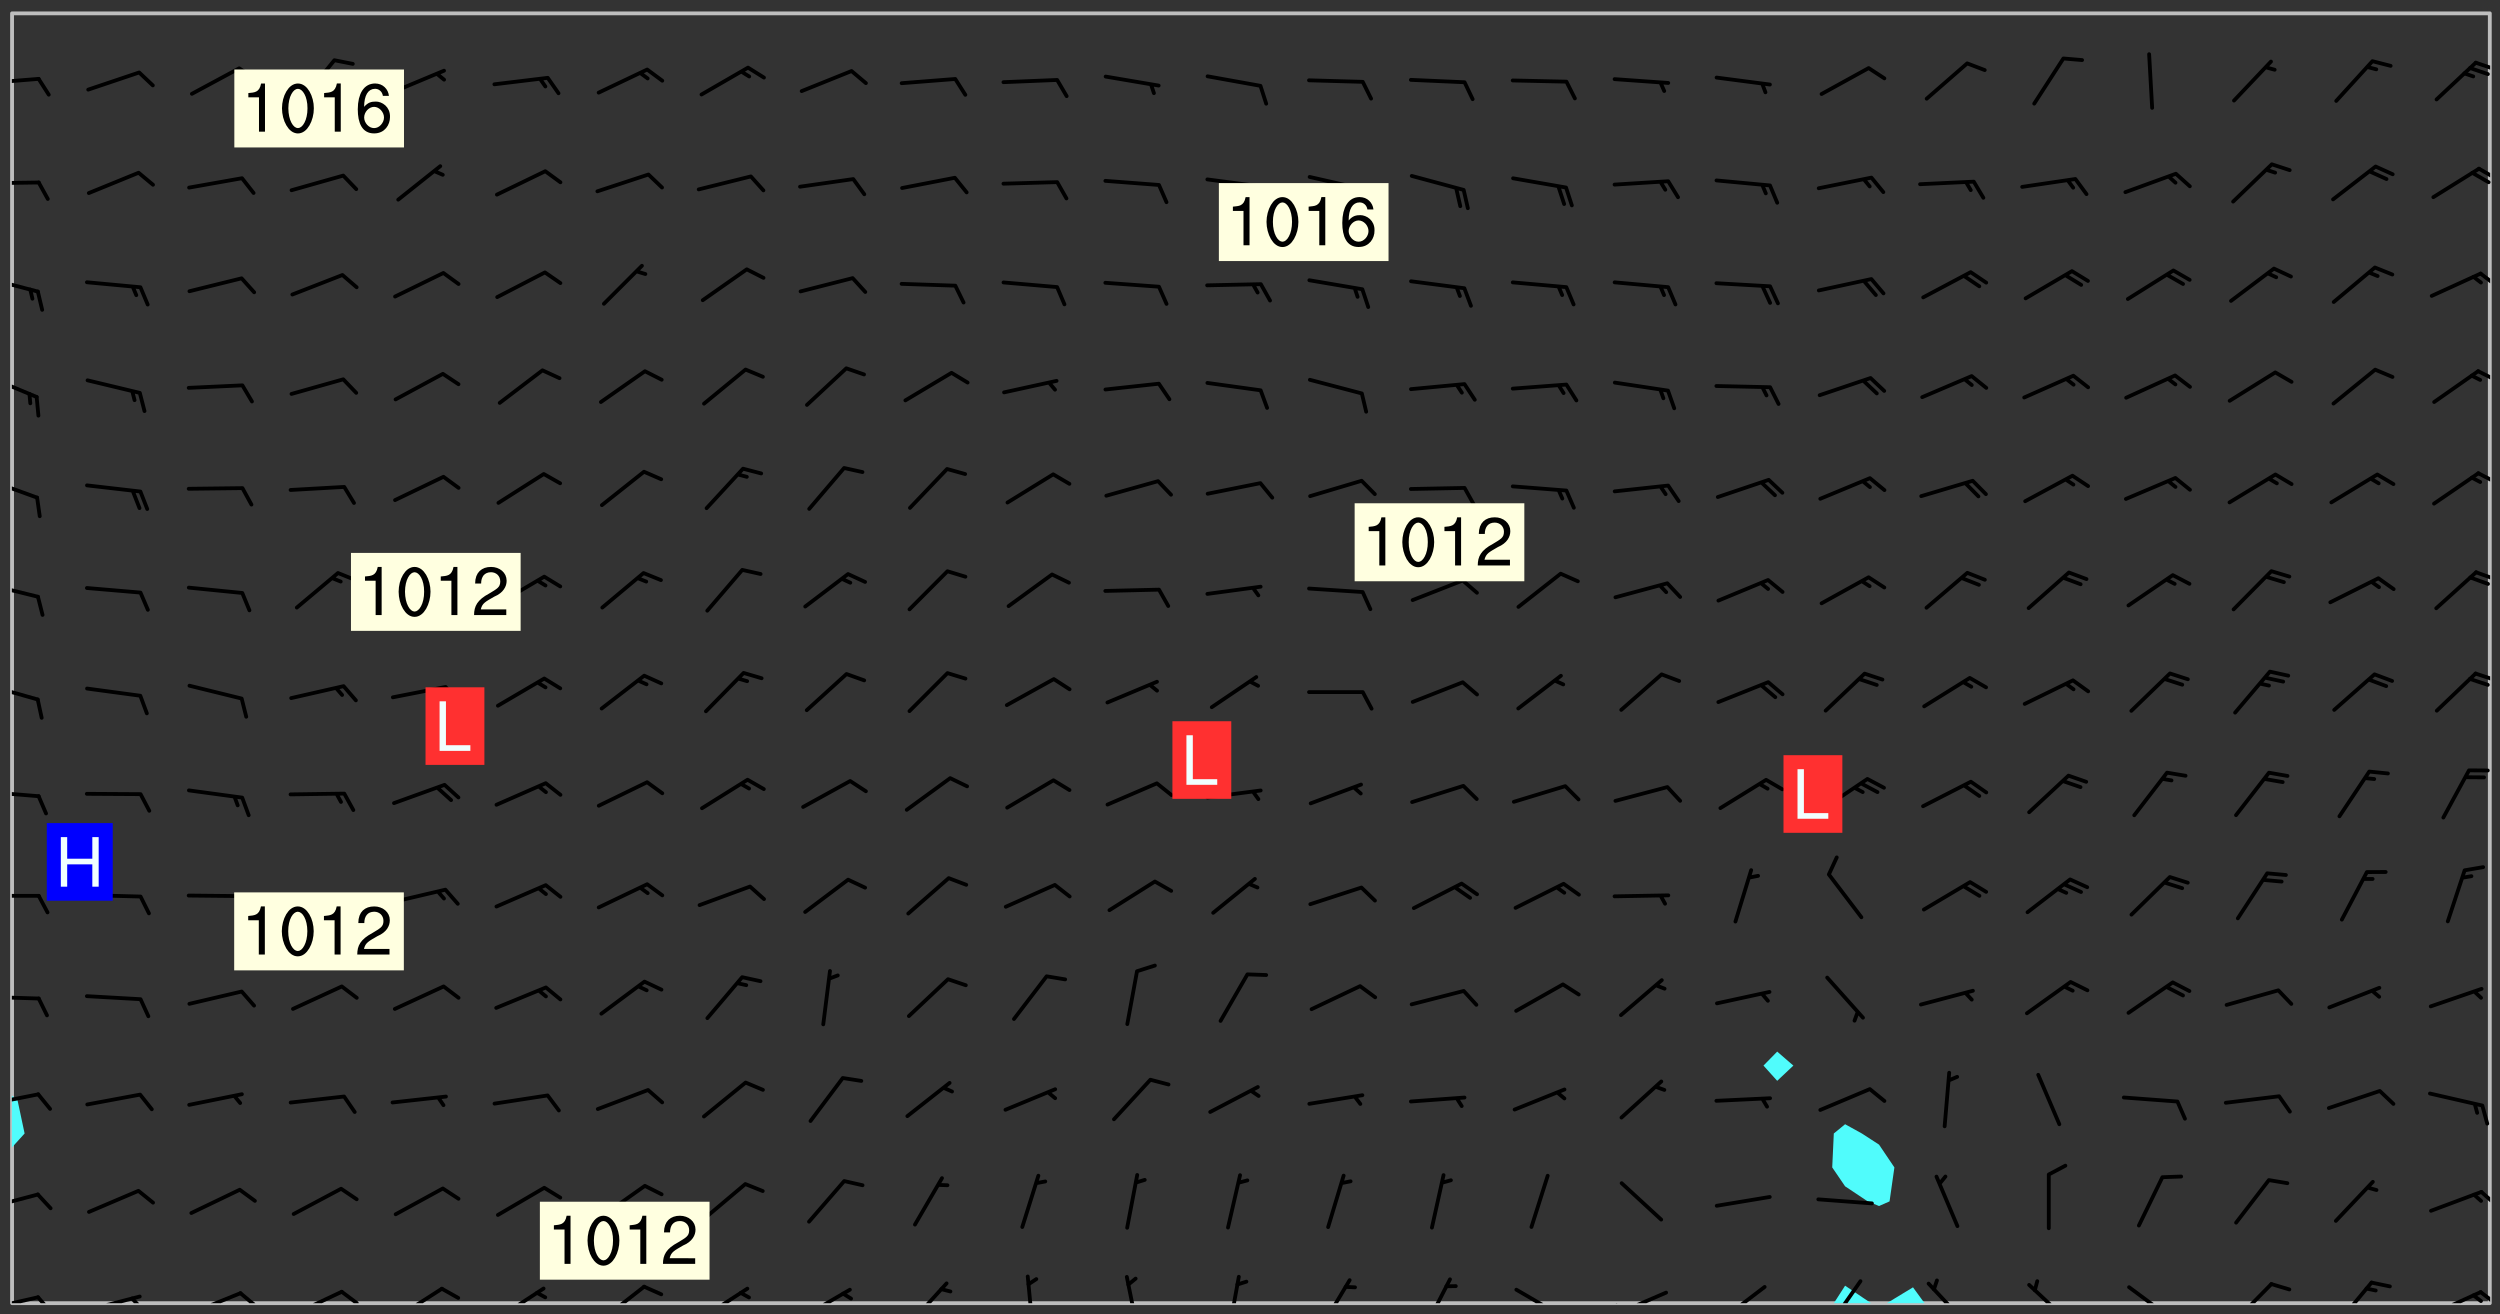 <svg xmlns="http://www.w3.org/2000/svg" role="img" xmlns:xlink="http://www.w3.org/1999/xlink" viewBox="142.45 309.95 326.84 171.84"><rect x="142.45" y="309.95" width="326.84" height="171.84" fill="#333333" stroke="none"/><defs><clipPath id="a"><path d="M144 459h1v21.328h-1zm0 0"/></clipPath><clipPath id="b"><path d="M144 311.672h1V454h-1zm0 0"/></clipPath><clipPath id="c"><path d="M144 311.672h324v168.656H144zm0 0"/></clipPath><clipPath id="d"><path d="M382 478h6v2.328h-6zm0 0"/></clipPath><clipPath id="e"><path d="M389 478h6v2.328h-6zm0 0"/></clipPath><clipPath id="f"><path d="M467 311.672h1v168.656h-1zm0 0"/></clipPath><clipPath id="g"><path d="M144 479h4v1.328h-4zm0 0"/></clipPath><clipPath id="h"><path d="M147 479h3v1.328h-3zm0 0"/></clipPath><clipPath id="i"><path d="M153 479h8v1.328h-8zm0 0"/></clipPath><clipPath id="j"><path d="M159 479h2v1.328h-2zm0 0"/></clipPath><clipPath id="k"><path d="M167 478h8v2.328h-8zm0 0"/></clipPath><clipPath id="l"><path d="M173 478h4v2.328h-4zm0 0"/></clipPath><clipPath id="m"><path d="M180 478h8v2.328h-8zm0 0"/></clipPath><clipPath id="n"><path d="M186 478h4v2.328h-4zm0 0"/></clipPath><clipPath id="o"><path d="M194 478h7v2.328h-7zm0 0"/></clipPath><clipPath id="p"><path d="M207 478h7v2.328h-7zm0 0"/></clipPath><clipPath id="q"><path d="M220 477h7v3.328h-7zm0 0"/></clipPath><clipPath id="r"><path d="M234 478h7v2.328h-7zm0 0"/></clipPath><clipPath id="s"><path d="M247 478h7v2.328h-7zm0 0"/></clipPath><clipPath id="t"><path d="M261 477h6v3.328h-6zm0 0"/></clipPath><clipPath id="u"><path d="M276 476h2v4.328h-2zm0 0"/></clipPath><clipPath id="v"><path d="M289 476h3v4.328h-3zm0 0"/></clipPath><clipPath id="w"><path d="M302 476h3v4.328h-3zm0 0"/></clipPath><clipPath id="x"><path d="M315 477h5v3.328h-5zm0 0"/></clipPath><clipPath id="y"><path d="M328 476h5v4.328h-5zm0 0"/></clipPath><clipPath id="z"><path d="M340 478h8v2.328h-8zm0 0"/></clipPath><clipPath id="A"><path d="M353 478h8v2.328h-8zm0 0"/></clipPath><clipPath id="B"><path d="M353 480h3v.328h-3zm0 0"/></clipPath><clipPath id="C"><path d="M367 477h7v3.328h-7zm0 0"/></clipPath><clipPath id="D"><path d="M381 477h5v3.328h-5zm0 0"/></clipPath><clipPath id="E"><path d="M394 477h6v3.328h-6zm0 0"/></clipPath><clipPath id="F"><path d="M407 477h7v3.328h-7zm0 0"/></clipPath><clipPath id="G"><path d="M420 477h7v3.328h-7zm0 0"/></clipPath><clipPath id="H"><path d="M434 477h6v3.328h-6zm0 0"/></clipPath><clipPath id="I"><path d="M447 477h6v3.328h-6zm0 0"/></clipPath><clipPath id="J"><path d="M460 478h8v2.328h-8zm0 0"/></clipPath><clipPath id="K"><path d="M466 478h2v2.328h-2zm0 0"/></clipPath><clipPath id="L"><path d="M465 479h3v1.328h-3zm0 0"/></clipPath><clipPath id="M"><path d="M144 465h4v4h-4zm0 0"/></clipPath><clipPath id="N"><path d="M466 465h2v3h-2zm0 0"/></clipPath><clipPath id="O"><path d="M144 452h4v3h-4zm0 0"/></clipPath><clipPath id="P"><path d="M144 440h4v1h-4zm0 0"/></clipPath><clipPath id="Q"><path d="M144 426h4v2h-4zm0 0"/></clipPath><clipPath id="R"><path d="M144 413h4v2h-4zm0 0"/></clipPath><clipPath id="S"><path d="M144 399h4v3h-4zm0 0"/></clipPath><clipPath id="T"><path d="M465 397h3v3h-3zm0 0"/></clipPath><clipPath id="U"><path d="M144 386h4v3h-4zm0 0"/></clipPath><clipPath id="V"><path d="M465 384h3v2h-3zm0 0"/></clipPath><clipPath id="W"><path d="M144 372h4v4h-4zm0 0"/></clipPath><clipPath id="X"><path d="M466 371h2v3h-2zm0 0"/></clipPath><clipPath id="Y"><path d="M144 358h4v5h-4zm0 0"/></clipPath><clipPath id="Z"><path d="M466 358h2v2h-2zm0 0"/></clipPath><clipPath id="aa"><path d="M144 346h4v3h-4zm0 0"/></clipPath><clipPath id="ab"><path d="M466 345h2v3h-2zm0 0"/></clipPath><clipPath id="ac"><path d="M144 333h4v2h-4zm0 0"/></clipPath><clipPath id="ad"><path d="M466 331h2v3h-2zm0 0"/></clipPath><clipPath id="ae"><path d="M465 332h3v3h-3zm0 0"/></clipPath><clipPath id="af"><path d="M144 320h4v2h-4zm0 0"/></clipPath><clipPath id="ag"><path d="M465 317h3v3h-3zm0 0"/></clipPath><g id="ah" clip-path="url(#clip1)"><path fill="#fff" fill-opacity="0" fill-rule="evenodd" d="M0 0h1000v1000H0zm0 0"/><path fill="#d3d3d3" fill-opacity="0" fill-rule="evenodd" d="M162.152 355.867l-.234.293.059.234.117.172.176.234.293.348.113.059.117-.172.059-.234.176-.176.465-.176h.699l.234.293.289.816.059.176.176.23.352.234.699.699.172.176.234.348.234.41.289.582.41.465.23.234.234.176.117.23.176.293.172 1.164v.234l.059.289.059.117.117.117.348.41.117.172.176.176.176.234.117.172.172.352.059.234.234.406.234-.059-.176.176-.059.93h-.582l-.234-.113-.348.113-.117.117-.059.293-.059.176-.117.172-.465.293-.059.234-.059.113v.645l.059.172v.41l.059.059v.406l.059.406.117.176.059.059.23.641-.059.293v.699l-.059.582v.234l-.059.23-.055.352v1.922l.055.117h.426l-.367.117-.023.352.891 1.168 1.742.539 1.34.359v.539l.09.809.535.715 1.52.27.891-.086.09 1.164.535.18 1.16-.18 2.055-.984 1.16-.363 1.879-.176 1.695-.18-.18.719-1.516.086-1.25.09-.805.27-1.074.809.27.719.535.898-.18.625-.266.809.266 1.078.625.898.805.18 1.25-.18-.266.723.098.504.055.293v.172l.059.293v.406l.176.117.352.117h.406l.293-.176.113-.117.059-.117.117-.23.059-.176.352-.465.23-.176.176-.059.176.059.059.176.117.988.055.469.059.172.117.234.176.059.816.059h.289l.117.234.059.406.059.352v1.105l.117.293.117.348.289.699.176.352.582.754.352.176.172.059.469.234.641.465.348.234.293.176.293.055.23.062.816.348.293.176.113.172.352.352.117.176.523.641v.289l.059.352v.348l.059.352.059.289.117.059.172.059h.176l.582.234.176.117.176.289.176.234.113.234.293.23.117.117v.41l.059.055.289.234.234.117.059.117.117.172.059.117.23.234.059.176.234.059.117.059-.117.113-.059.117v.117l-.117.293-.117.289v.582l.176.117.117.059.059.117.117.117.113.059.176.348.059.352.059.406v.176l-.059.176-.117.699v.172l.117.176.293.293h.406l.176.117.117.172.117.293v.234h-.527l-.23-.234h-.234l-.176.059-.059.699.059.348.117.176.176.41.117.23.289.469.176.055h.523l.234.059.758.641.059.293v.234l.059.059.23.348v.352l-.117.172v.293l.293.289.293.176.172.059.293.176.293.117.582.406.289.234.293.176.219.16.016.012.23.176.641.523.176.234.117.176.176.176.113.172v.641l.117.176.469.117.582.117.234.059.23.113.293.117.113.059.586.352.289.172.176.062.176.055.176.059.699.352.289.176.234.055.289.176.234.117.641.406.293.117.172.059.234.059.41.059.23.059.234.117.059.172-.41.176.469.059.059.293.113.234.176.055.234.059.176.059.406.117.641.234.117.172.059.234v.176l-.059.117-.059.406.234.234.117.059.348.117.641.23.176.117.289.117.176.176.234.465.582 1.105.176.176.348.176.176.117.352.117 1.047.523.234.059.465.113.293.059.465.176.758.582.234.234.348.465.176.176.289.234.816.699.293.176.289.289.293.176.293.289.695.641.176.176.293.234.289.234.469.289.641.582.348.234.234.293.348.348.352.465.934.992.348.406.117.176.234.059.113.117.645.176.23.113.234.059.293.176.23.117.934.699.406.406.234.176.406.176.234.117.816.348.348.234.234.117.293.289.23.117.758.352.352.172.23.059.293.117.234.059.871.176h.816l.469.23.172.059.875.699.465.117.293.059.176.059.23.059.469.059.348.059.352.059.406.059h.293l.172.059v.23l.176.176h.293l.348.059.352.059.699.117h.641l.465-.234.293-.176.172-.117.41-.172.289-.176.934-.465.469-.293.523-.293.465-.172.465-.176 1.051-.465.289-.117.41-.117.289-.117.527-.176 1.516-.699.582-.348.289-.059.293-.059.348-.117.875-.23.352-.117h.113l.234-.059.875-.234.234-.059h.812l.352-.059.816-.117.172-.059.352-.055.293-.059.23-.059.816-.176.176-.059h.348l.234-.059.465-.117.758-.172.234-.059h.348l.41-.117.289-.059 1.285-.059h.289l.41-.059.23-.059h.176l.875-.117h.406l.41-.117h.348l.352-.113.871-.059h1.75l1.047.289.41.117.289.117.352.117.289.117 1.051.172.289.059h.293l.293.059.172.059.41.059.172.059.117.059h.117l.117.059.352.059h.113l.41.066 1.922.395 1.926.395 1.52.449 1.695.719 2.145.805 1.605-.719 1.43-.805 1.16-1.078 1.25-.449 3.035-.719 1.875-.359 2.145-1.348 2.234-1.254 2.5-1.258 1.695-.449 1.785-.18 1.16-.27.625.539 1.34-.27.715-.988.984-1.344.445-.18.805-.359 1.875-.539 1.785-.449 1.25-.27 1.16-.09 1.699-.09 1.961-.27 1.25-.09h.539l.625-.09h.891l2.145-.18 2.41-.18 2.59-.09 1.695.18 1.609.09 1.43.359 1.16.719 1.875.988 1.16 1.527.266.715.629.09.355.898.535.539.535 1.527 1.074.359h.535l-.805.535.09 1.707.715 2.695.891.805.895.988.715 1.258 1.785.539 1.52-.18.355 1.344 1.609-.805.98-.539.27.27.316-.215.219-.145.801.449.449-.359h.355l.535-.27.539-.719.535-.27.625-.988 1.16.449.84.371 1.395.617 1.695-.18h1.605l1.785.09.18-1.707.535-1.344.805.27.492.848.402.406-.09.539v.359l.715.449.711-.27h1.43l.359.988.445 1.258.715 1.344 1.25.629 1.695.629.715-.18.18-.539.98-.09.449.359.086 1.258-.266.629-.535.18v.539l.715.984.266.539.984.988.801 1.078-.266.359-.09.898-.625 2.332-.355 2.066-.09 1.793-.18.719-.09.539v1.438l-.98 1.883-.359 1.707-.535.898-.805 1.168-.266.539 2.055 1.254.086.359-.355.539-.09-.18v.809l.09 1.438-.445.715-1.074.094-.266.715.535.898.805.719 1.16.809 1.34.27.445.359-.355.449-1.789-.09-1.25-.449-.715-.719-.625-.09-.176 3.59-.188 1.309h89.359V311.703h-55.27v49.082l.762.125 3.289.543 2.023 2.836v2.754l2.352.332 2.348.332h4.051l-1.379 4.16-2.023.707-2.023.703-.543.344-2.594 1.617-.188.117-2.023-2.078-.73-2.742-2.672-2.078-1.375-3.5-.066-.082-1.957-2.672 2.75-1.418v-49.082H294.422v91.414l.117.031.133.012.074.074.105.047.09.059.086.059.09.059.297.297.059.09.031.117.027.117.016.137-.031.117-.059.09-.059.086-.043.105-.047.102-.027.121v.145l.176.27.148.148.074.086.074.074.043.105.062.09.059.086.043.105.059.09.047.102.043.105.059.086.117.18.074.074.062.086.059.09.043.105.059.09.059.086.062.09.059.09.043.102.117.18.074.074.059.086.074.074.09.059.105.047h.148l.133-.016.133.016.102-.047.074-.074.047-.102-.016-.133v-.148l-.047-.105-.027-.117-.047-.102-.027-.121-.043-.102-.062-.09-.043-.102-.043-.105-.031-.117-.016-.133-.012-.137.086-.059.059-.086.121-.031.043.105.016.133v.117l.059.102.059.09.09.059.148.148.059.09.043.105-.012.102.086.059.105.047.086.059.09.059.074.074-.117.027-.105.047-.086.059-.074.074-.059.09-.062.086-.027.121-.047.102-.043.105-.031.117-.012.133-.016.133v.148l.027.117.047.105.043.102.059.09.074.074.09.059.074.074.09.059.059.09.043.105.047.102.117.031.133.016h.148l.117-.031.105.043.043.105.047.102.027.121L299.5 410l.027.117.031.121.027.117.105.043.102.047.133-.016.148.148.062.086.074.074.07.074.09.062.105.043.102.043.117.031.137.016.117-.031.074-.074.027-.117-.012-.133-.031-.121-.027-.117.043-.105h.117l.09.062.117.027h.148l.133.016h.148l.133.016.133-.016h.148l.133-.016.133-.012.137.012.117-.027.133-.016.191-.059-.059.176-.016.133-.027.121-.016.133-.059.086-.133.016-.105.047-.105.043-.117.031-.117.027-.266.031h-.148l-.133.016-.074.074.059.086.148.148.117.18.074.07.09.062.09.059.086.059.09.059.102.043.105.062.105.043.086.059.105.047.102.043.18.117.059.09-.043.102-.047.105.016.133.223.223.059.09.043.102.031.121.043.102.016.133.031.117.012.137.031.117.148.148.102.043.105.043.117.031.133.016.137.016h.117l.117-.031.09-.059.043-.105.047-.102.043-.105.031-.117.012-.133v-.148l-.012-.133-.016-.133-.031-.117-.043-.105-.047-.105-.043-.102-.043-.105-.016-.133.016-.133.027-.117.031-.117.027-.121.047-.102.09-.059.086-.062.074-.074.09-.059.223-.223.059-.086.074-.074.117-.18.059-.086v-.148l-.074-.074-.102-.047-.105-.043-.102-.043-.059-.09-.047-.105-.027-.117.09-.059.117-.031.102-.043.18-.117.148-.148.012-.133-.012-.105-.09-.059-.133.016h-.148l-.133.016-.133-.016-.121-.031-.086-.059-.074-.074-.059-.09-.062-.086-.117-.18-.059-.086.031-.121.086-.059.121-.031.059-.086v-.121l-.031-.117-.059-.09-.059-.086-.047-.105-.027-.117-.016-.133.059-.09.074-.074.09-.059.117-.18.074-.074.059-.086.148-.148.121-.031.133-.016.133.016.074.074.043.105.016.133-.031.117-.117.031-.133.012-.148.148-.043.105-.047.102-.027.121-.031.117v.148l.031.117.043.105.059.09.074.07.074.074.117.031.121.027.117-.027.133-.016h.117l.09.059.074.074.047.105.059.086.102.047.133.016.105.043.086.059-.012.105-.074.074-.18.117-.059.09-.09.059-.07.074-.074.074-.062.09-.027.117-.016.133.016.133-.016.133v.148l.016.133.027.117.031.121.074.074.09.059.086.059.09.059.117.031v.086l-.102.047-.09.059-.266.031-.117.027h-.148l-.105.043-.102.047-.059.09-.062.234-.012.133-.031.121-.016.133v.293l-.012.133.012.137.016.133.133.016.133.012.121.031.086.059.074.074.047.105.043.102.016.133v.445l-.016.133v.445l.031.266.027.117.016.133.031.117.086.211.031.266v.148l-.031.117-.027.117-.031.121-.027.117-.031.117-.031.121-.012.133-.016.133.09.059.117-.031.102.016.047.105-.031.266v.441l-.043.105-.047.105-.043.102-.043.105-.059.086-.031.121-.043.117-.031.117-.016.133.016.133.059.09.105.047.086.059.059.086-.012.137-.031.117-.043.102v.445l-.016.133v.148l-.031.117-.043.105-.027.117-.047.105-.043.102-.031.121-.027.117-.031.133-.031.117-.027.117-.043.105-.031.117-.031.121-.012.133-.016.133v.297l.027.117v.148l.047.398.027.117.059.09.121.031h.148l.133-.016.059.09v.117l-.059.09-.09.059-.102.043-.105.047-.09.059-.086.059-.137.016-.117-.031-.133-.016-.102.047-.062.086-.012.137-.016.133-.031.117-.027.117-.016.133-.031.121v.297l.016.133.031.117v.148l.012.133v.148l-.027.117-.047.102-.027.121-.031.117-.059.09-.074.074-.102.043-.105.047-.117.027-.121.031-.102-.047.059-.086.105-.047.027-.117.031-.117.027-.121.031-.117v-.148l.016-.133-.031-.117-.043-.105-.105.016-.074.074-.102.043-.09.062-.074.074-.043.102-.016.133-.031.117L304.25 426l-.031.117-.027.117-.031.121-.027.117-.031.117-.043.105-.09.059h-.09l-.117-.031-.031-.086.016-.137-.031-.117v-.148l-.012-.133v-.148l-.062-.234-.027-.121-.043-.102-.047-.105-.059-.086-.059-.09-.043-.105-.062-.086-.148-.148-.07-.074-.105-.047-.105-.043-.102-.043-.297-.297-.09-.074-.086-.059-.105-.043-.09-.062-.086-.059-.105-.043-.09-.059-.086-.062-.074-.07-.105-.047-.086-.059-.105-.043-.09-.062-.102-.043-.105-.043-.086-.059-.105-.047-.105-.043-.102-.047-.09-.059-.102-.043-.105-.043-.09-.062-.117-.027-.133-.016-.133.016H299.75l-.133.016-.117-.031-.09-.059-.074-.074-.09-.059-.102-.047h-.148l-.121-.027-.102-.043-.074-.074-.117-.18-.09-.059-.102-.043-.09-.062-.105-.043-.09-.059-.086-.059-.105-.047-.059-.086-.059-.09-.043-.105-.047-.102-.074-.074-.086-.059-.074-.074-.09-.059-.223-.223-.043-.105-.031-.266.105-.043h.145l.105.043.074.074.09.059.086.059.105.047.09.059.148.148.07.074.148.148.062.086.074.074.086.059.074.074.09.062.09.059.086.059.27.176.102.047.105.043.102.043.047-.074.059-.086.074-.074.07-.074.105.043.074.074.059.09.043.102.047.105.043.105.121.027.117-.027.074-.09.043-.105.059-.09.074-.074.105-.043.117-.027.133.012.09.059.148.148.059.09.043.105.047.102.043.105.043.102.105.047.105.043.133.016.086-.059.059-.09.074-.074.105-.043.117.027.105.047.102.043.105.043.102.047.18.117v.117l-.016.133.016.133.016.137.059.086.102.047.121.027.117.031h.148l.117-.031.059-.09.18-.117.059-.09.074-.074.059-.086.117-.18.18-.117.117.031.09.059.043.074-.016.133v.117l.09.059h.148l.133-.016.133-.012.266-.031.105-.043.117-.031.121-.027.074-.074.07-.074.062-.09-.016-.105-.047-.102-.102-.043-.105-.016-.117.027-.266.031h-.148l-.074-.074-.09-.059-.117-.031-.117-.027-.133-.016h-.148l-.133.016h-.297l-.105-.047-.148-.148-.043-.102-.059-.09.223-.223.086-.059.105-.043.117-.031.133-.016.133.016.137.016.102.043.133-.012.09-.062.102-.043.062-.09-.047-.102-.09-.059-.117-.031-.102-.043-.059-.09-.062-.09v-.117l.016-.133.105-.047.074-.07v-.121l-.09-.059-.031-.117.09-.059.074-.074.043-.105.059-.09.047-.102.016-.133v-.148l-.047-.105-.043-.102-.09-.059-.133-.016-.102-.043-.137-.016-.117-.031h-.445l-.133-.016-.133-.012-.133-.016-.117-.031h-.148l-.133-.016-.133-.012-.266-.031-.121-.043-.086-.059-.074-.074v-.148l.012-.133.105-.047.102-.043.133-.016h.152l.133-.016h.293l.121.031.102.043.09.059.234.062.121-.047.09-.059.102-.043.133-.016.105.043.102.047.133.012.121-.027h.145l.121-.031.117-.027.105-.047.074-.074.086-.059.148-.148.059-.086.047-.105.027-.117.016-.105-.102-.043-.09-.059-.117-.031-.105-.043-.09-.062-.074-.086-.074-.074-.102-.043-.105-.047-.102-.043-.059-.09-.047-.102-.086-.211-.062-.086-.059-.09-.074-.074-.086-.059h-.27l-.117.031-.09.059-.102.043-.133.016-.105-.016-.027-.117-.062-.09-.117-.031-.102-.043-.148-.148-.031-.117-.016-.105.074-.074.18-.117.117-.027.117-.031.137.016.102.043.105.043.102.047.105.043.117.031.133.016.117.027.133.016.105-.016.09-.059-.074-.074-.105-.043-.074-.074-.074-.09-.148-.148-.086-.059-.09-.059-.074-.074-.09-.059-.102-.047-.121-.027-.102-.047-.105-.043-.117-.031-.102-.043-.121-.031h-.148l-.117.031-.105.043-.086.062-.18.117-.086.059-.09.059-.105.047-.086.059-.105.043-.102.043-.105.047-.074.074-.059.09-.059.086-.047.105-.059.086-.074.074-.133-.012-.117-.031h-.117l-.074.074-.09.059-.074.074-.09.059-.086.059-.105.047-.102.043-.137.016-.102-.043-.148-.148-.105-.047h-.086l-.105.047-.102.043-.121.031-.117-.031-.074-.074v-.117l.031-.121.074-.07.059-.09.074-.074.117-.031.105-.043h.293l.133-.016.137-.016.102-.043.09-.059.102-.047.09-.059.133-.012.09.059.133.012.09-.059.086-.059.105-.043.09-.059.086-.062.09-.059.148-.148.059-.086.059-.09.105-.043.133-.016.117.027.121.031.059-.059.059-.09.031-.266.027-.117.105.012.133.016.102-.043.09-.059.059-.09.074-.074.059-.09.047-.102.012-.133-.012-.133-.047-.105-.148-.148-.059-.09-.059-.086-.043-.105v-.445l.016-.133v-.148l.012-.133-.059-.059-.09.059-.102-.043-.18-.117-.086-.059-.062-.09-.059-.09-.074-.074-.086-.059-.121.031-.102.012-.105.047-.086.059-.105.043-.148.148-.09.059-.086.059-.09.062-.105.043-.133.016v-.121l.105-.043.117-.031.074-.07.043-.105v-.148l-.027-.117-.148-.148-.133-.016h-.148l-.117.031-.105.043-.102.043-.09.062-.117.027-.074-.074.012-.133-.043-.102-.043-.105-.09-.059-.117.027-.121.031-.117.031-.102.043-.121.031-.102.043-.105.043-.09.059-.102.016v-.117l.016-.133-.059-.09-.074.043-.148.148-.059.09-.074.074-.047.105-.043.102-.074.074-.059.09-.074.074-.059.086-.074.074-.09.062-.074.07-.074.074-.102.016-.133.016-.105-.043v-.121l.148-.148.043-.102.059-.09.047-.102.043-.105.059-.09.031-.117.043-.102.031-.121.027-.117.047-.105.043-.102.043-.105.074-.07.09-.062.09-.059.102-.043h.297l.266-.031.105-.043-.074-.074-.117-.031-.105-.043-.09-.059-.102-.047-.09-.059-.102-.043-.105-.043-.09-.062-.086-.059-.105-.043-.102-.043-.121-.031-.117-.031-.102-.043L297.5 410.25l-.102-.043-.09-.059-.043-.105-.016-.133.102-.043.133-.016.137.016.133-.016.102-.043.059-.09.016-.105-.09-.059-.074-.074-.102-.043-.09-.059-.148-.148-.043-.105-.016-.133v-.293l-.059-.09-.09-.059-.074-.074-.043-.105-.031-.117-.059-.09-.074-.074-.117-.027-.074-.074-.09-.059-.09-.062-.086-.059-.074-.074-.059-.086-.047-.105-.086-.059-.148-.148-.195-.059-.133.016-.102.043-.074.074-.047.102-.043.105-.059.09-.059.086-.297.297-.09.059h-.086l-.062-.086-.043-.105.031-.117.059-.09.027-.117-.012-.133-.09-.062-.105.047-.117.027-.117.031-.27.176-.102.047-.117.027-.105.047-.09.059-.102.043-.059-.086-.047-.105.016-.133.047-.105.07-.074.074-.07.059-.09v-.148l-.043-.105h-.238l-.102.047-.031.117-.027.117-.031.121-.074.043-.133.016-.074-.047-.043-.102-.043-.105-.047-.102-.043-.105-.121.031-.102.043-.133.016-.117.031-.105.043-.09.059-.102.047-.121.027-.133.016-.102-.043-.059-.09-.047-.105-.043-.102-.043-.105v-.117l.059-.09.086-.059.18-.117.102-.047.105-.043.105-.059.102-.043.09-.062.102-.043.105-.059.102-.047.09-.059.105-.043.102-.043.09-.062.102-.043.137-.016.117.031.102.043.121.031.102.043.105.047.102.043.105.043.102.047.105.043.102.043.105.047.086.059.105.043.117.031.105.043.102.047.09.059.105.043.102.043.105.047.117.027.102.047.121.027h.148l.086-.059.016-.102.059-.09-.027-.117-.074-.074-.117-.18-.074-.074-.09-.074-.18-.117-.086-.059-.105-.043-.102-.047-.27-.176-.059-.09-.074-.074-.059-.09-.043-.102-.031-.117-.016-.137v-.562l-.012-.133-.016-.133-.031-.117-.016-.133-.012-.133-.031-.121-.223-.223-.059-.086-.016-.105.031-.117.133-.016v-91.414H172.992v1.453l-.059.234-.352 1.051-.172.523-.117.348-.176.41-.117.172-.234.293-.23.059h-.352l-.117.059-.23.406v.293l.117.176.23.23.117.234.641.758.293.465.176.234.23.352.234.348.641.816.176.465.172.41.117.695.176.469.117 1.398.059.465v.875l.117 1.047v4.781l-.059.465-.352 1.281-.176.523-.113.41-.352.93L172.934 336l-.234.582-.117.176-.172.348-.176.406-.352.816-.059.293-.113.293-.117.289-.059.176-.117.875-.059.406-.059.117-.059.176-.059.172-.23.527-.117.172v.234l-.117.234-.059.172-.176.586v.289l-.059.176v.293l-.059.113-.059.527v.172l-.055.234v2.621l-.176.816-.117.176-.176.234-.117.172-.113.234-.586.934-.23.289-.293.465-.176.234-.289.352-.352.699-.113.23-.176.41-.176.23-.406.527-.816.699-.293.172-.289.234-.176.117-.176.176-.523.406-.527.176-.172.176-.234.055-.641.176h-.758m12.211 31.023l-1.074.449.359.895 1.25-.715.445-.539-.98-.09"/><path fill="#d3d3d3" fill-opacity="0" fill-rule="evenodd" d="M201.508 416.598h-.895l.449.629.98.359.805-.09.445-.988-.176.09-.715-.355-.895.355m154.621 59.07l-.059-.523v-.293l.113-.293.059-.23.469-.469h.113l.117-.113.117-.059h.176l.234-.059h.348l.234.059.117.059.23.172.059.176.117.582v.293l-.117.176-.172.289-.176.176-.527.523-.23.234-.117.059h-.176l-.117-.059-.406-.293-.176-.117-.117-.059-.059-.113-.055-.117m6.641-10.957l-.059-.172v-1.109l.059-.172.176-.059.172-.059h.176l.234-.059.117.059.059.699-.059.172-.117.176-.117.059-.234.523-.113.059h-.234l-.059-.117m9.613-14.391l-.117-.176v-.699l.293-.875.117-.172.176-.352.113-.23.117-.293.352-.758.117-.23.172-.234h.176l.117-.059h.641l.117.059.234.234.172.113.352.293.117.117.113.176v.113l.117.059.117.117v.699l-.059.176v.23l-.059.176-.348 1.051-.117.23-.117.234-.117.059-.23.234-.641.289h-.875l-.41-.117-.641-.465"/><path fill="none" stroke="#bebebe" stroke-linecap="round" stroke-linejoin="round" stroke-miterlimit="10" stroke-width=".5" d="M467.957 311.695H144.027v168.625h323.93v-168.625"/><g clip-path="url(#a)"><path fill="#fff" fill-opacity="0" fill-rule="evenodd" d="M144 475.891v4.438h.004H144v-20.352 15.914"/></g><g clip-path="url(#b)"><path fill="#fff" fill-opacity="0" fill-rule="evenodd" d="M144 449.262v3.938-141.527h.004H144v137.59"/></g><path fill="#50fcfc" fill-rule="evenodd" d="M144 453.199v6.777l.004-.004v-6.77l-.004-.004"/><g clip-path="url(#c)"><path fill="#fff" fill-opacity="0" fill-rule="evenodd" d="M144.004 480.328v-20.355l1.664-1.836-.945-4.438-.719-.496V311.672h230.789V447.43L373 449.262l1.793 1.992 2.117-1.992-2.117-1.832V311.672h8.879v145.254l-1.477 1.211-.207 4.438 1.684 2.473 2.957 1.969 1.48.605 1.375-.605.633-4.441-2.008-2.98-2.246-1.457-2.191-1.211v-145.254h84.324v168.656H394.062l-1.516-2.078-3.422 2.078h-2.051l-3.402-2.293-1.477 2.293h-238.191"/></g><path fill="#50fcfc" fill-rule="evenodd" d="M145.668 458.137l-1.664 1.836v-6.77l.719.496.945 4.438m229.125-6.883L373 449.262l1.793-1.832 2.117 1.832-2.117 1.992m8.879 13.793l-1.684-2.473.207-4.438 1.477-1.211 2.191 1.211 2.246 1.457 2.008 2.98-.633 4.441-1.375.605-1.48-.605-2.957-1.969"/><g clip-path="url(#d)"><path fill="#50fcfc" fill-rule="evenodd" d="M382.195 480.328l1.477-2.293 3.402 2.293h-4.879"/></g><g clip-path="url(#e)"><path fill="#50fcfc" fill-rule="evenodd" d="M389.125 480.328l3.422-2.078 1.516 2.078h-4.938"/></g><g clip-path="url(#f)"><path fill="#fff" fill-opacity="0" fill-rule="evenodd" d="M467.996 480.328H468V311.672h-.004H468v168.656h-.004"/></g><g clip-path="url(#g)"><path fill="none" stroke="#000" stroke-linecap="round" stroke-linejoin="round" stroke-miterlimit="10" stroke-width=".5" d="M147.426 479.551l-6.852 1.559"/></g><g clip-path="url(#h)"><path fill="none" stroke="#000" stroke-linecap="round" stroke-linejoin="round" stroke-miterlimit="10" stroke-width=".5" d="M147.426 479.551l1.605 1.855"/></g><g clip-path="url(#i)"><path fill="none" stroke="#000" stroke-linecap="round" stroke-linejoin="round" stroke-miterlimit="10" stroke-width=".5" d="M160.719 479.453l-6.805 1.754"/></g><g clip-path="url(#j)"><path fill="none" stroke="#000" stroke-linecap="round" stroke-linejoin="round" stroke-miterlimit="10" stroke-width=".5" d="M159.727 479.707l.828.906"/></g><g clip-path="url(#k)"><path fill="none" stroke="#000" stroke-linecap="round" stroke-linejoin="round" stroke-miterlimit="10" stroke-width=".5" d="M173.887 479.016l-6.516 2.629"/></g><g clip-path="url(#l)"><path fill="none" stroke="#000" stroke-linecap="round" stroke-linejoin="round" stroke-miterlimit="10" stroke-width=".5" d="M173.887 479.016l1.879 1.578"/></g><g clip-path="url(#m)"><path fill="none" stroke="#000" stroke-linecap="round" stroke-linejoin="round" stroke-miterlimit="10" stroke-width=".5" d="M187.125 478.832l-6.359 2.992"/></g><g clip-path="url(#n)"><path fill="none" stroke="#000" stroke-linecap="round" stroke-linejoin="round" stroke-miterlimit="10" stroke-width=".5" d="M187.125 478.832l1.965 1.473"/></g><g clip-path="url(#o)"><path fill="none" stroke="#000" stroke-linecap="round" stroke-linejoin="round" stroke-miterlimit="10" stroke-width=".5" d="M200.219 478.434l-5.918 3.789"/></g><path fill="none" stroke="#000" stroke-linecap="round" stroke-linejoin="round" stroke-miterlimit="10" stroke-width=".5" d="M200.219 478.434l2.137 1.203"/><g clip-path="url(#p)"><path fill="none" stroke="#000" stroke-linecap="round" stroke-linejoin="round" stroke-miterlimit="10" stroke-width=".5" d="M213.516 478.406L207.633 482.25"/></g><path fill="none" stroke="#000" stroke-linecap="round" stroke-linejoin="round" stroke-miterlimit="10" stroke-width=".5" d="M212.66 478.969l1.074.59"/><g clip-path="url(#q)"><path fill="none" stroke="#000" stroke-linecap="round" stroke-linejoin="round" stroke-miterlimit="10" stroke-width=".5" d="M226.66 478.168l-5.539 4.324"/></g><path fill="none" stroke="#000" stroke-linecap="round" stroke-linejoin="round" stroke-miterlimit="10" stroke-width=".5" d="M226.66 478.168l2.242.996"/><g clip-path="url(#r)"><path fill="none" stroke="#000" stroke-linecap="round" stroke-linejoin="round" stroke-miterlimit="10" stroke-width=".5" d="M240.156 478.422l-5.902 3.816"/></g><path fill="none" stroke="#000" stroke-linecap="round" stroke-linejoin="round" stroke-miterlimit="10" stroke-width=".5" d="M239.297 478.977l1.074.598"/><g clip-path="url(#s)"><path fill="none" stroke="#000" stroke-linecap="round" stroke-linejoin="round" stroke-miterlimit="10" stroke-width=".5" d="M253.559 478.562l-6.074 3.531"/></g><path fill="none" stroke="#000" stroke-linecap="round" stroke-linejoin="round" stroke-miterlimit="10" stroke-width=".5" d="M252.676 479.078l1.039.648"/><g clip-path="url(#t)"><path fill="none" stroke="#000" stroke-linecap="round" stroke-linejoin="round" stroke-miterlimit="10" stroke-width=".5" d="M266.203 477.734l-4.734 5.191"/></g><path fill="none" stroke="#000" stroke-linecap="round" stroke-linejoin="round" stroke-miterlimit="10" stroke-width=".5" d="M265.516 478.488l1.188.305"/><g clip-path="url(#u)"><path fill="none" stroke="#000" stroke-linecap="round" stroke-linejoin="round" stroke-miterlimit="10" stroke-width=".5" d="M276.812 476.832l.676 6.992"/></g><path fill="none" stroke="#000" stroke-linecap="round" stroke-linejoin="round" stroke-miterlimit="10" stroke-width=".5" d="M276.914 477.848l1.02-.676"/><g clip-path="url(#v)"><path fill="none" stroke="#000" stroke-linecap="round" stroke-linejoin="round" stroke-miterlimit="10" stroke-width=".5" d="M289.766 476.887l1.398 6.887"/></g><path fill="none" stroke="#000" stroke-linecap="round" stroke-linejoin="round" stroke-miterlimit="10" stroke-width=".5" d="M289.969 477.887l.949-.777"/><g clip-path="url(#w)"><path fill="none" stroke="#000" stroke-linecap="round" stroke-linejoin="round" stroke-miterlimit="10" stroke-width=".5" d="M304.41 476.871l-1.262 6.914"/></g><path fill="none" stroke="#000" stroke-linecap="round" stroke-linejoin="round" stroke-miterlimit="10" stroke-width=".5" d="M304.227 477.879l1.172-.371"/><g clip-path="url(#x)"><path fill="none" stroke="#000" stroke-linecap="round" stroke-linejoin="round" stroke-miterlimit="10" stroke-width=".5" d="M318.898 477.312l-3.605 6.031"/></g><path fill="none" stroke="#000" stroke-linecap="round" stroke-linejoin="round" stroke-miterlimit="10" stroke-width=".5" d="M318.375 478.191l1.223.059"/><g clip-path="url(#y)"><path fill="none" stroke="#000" stroke-linecap="round" stroke-linejoin="round" stroke-miterlimit="10" stroke-width=".5" d="M332.016 477.203l-3.207 6.25"/></g><path fill="none" stroke="#000" stroke-linecap="round" stroke-linejoin="round" stroke-miterlimit="10" stroke-width=".5" d="M331.547 478.113l1.227-.02"/><g clip-path="url(#z)"><path fill="none" stroke="#000" stroke-linecap="round" stroke-linejoin="round" stroke-miterlimit="10" stroke-width=".5" d="M340.691 478.559l6.07 3.539"/></g><g clip-path="url(#A)"><path fill="none" stroke="#000" stroke-linecap="round" stroke-linejoin="round" stroke-miterlimit="10" stroke-width=".5" d="M353.812 481.715l6.457-2.773"/></g><g clip-path="url(#B)"><path fill="none" stroke="#000" stroke-linecap="round" stroke-linejoin="round" stroke-miterlimit="10" stroke-width=".5" d="M354.754 481.312l-.957-.766"/></g><g clip-path="url(#C)"><path fill="none" stroke="#000" stroke-linecap="round" stroke-linejoin="round" stroke-miterlimit="10" stroke-width=".5" d="M367.562 482.457l5.59-4.258"/></g><g clip-path="url(#D)"><path fill="none" stroke="#000" stroke-linecap="round" stroke-linejoin="round" stroke-miterlimit="10" stroke-width=".5" d="M381.664 483.211l4.016-5.766"/></g><g clip-path="url(#E)"><path fill="none" stroke="#000" stroke-linecap="round" stroke-linejoin="round" stroke-miterlimit="10" stroke-width=".5" d="M394.586 477.766l4.801 5.129"/></g><path fill="none" stroke="#000" stroke-linecap="round" stroke-linejoin="round" stroke-miterlimit="10" stroke-width=".5" d="M395.285 478.512l.395-1.164"/><g clip-path="url(#F)"><path fill="none" stroke="#000" stroke-linecap="round" stroke-linejoin="round" stroke-miterlimit="10" stroke-width=".5" d="M407.73 477.934l5.141 4.789"/></g><path fill="none" stroke="#000" stroke-linecap="round" stroke-linejoin="round" stroke-miterlimit="10" stroke-width=".5" d="M408.477 478.633l.316-1.188"/><g clip-path="url(#G)"><path fill="none" stroke="#000" stroke-linecap="round" stroke-linejoin="round" stroke-miterlimit="10" stroke-width=".5" d="M420.797 478.234l5.641 4.191"/></g><g clip-path="url(#H)"><path fill="none" stroke="#000" stroke-linecap="round" stroke-linejoin="round" stroke-miterlimit="10" stroke-width=".5" d="M439.398 477.824l-4.934 5.008"/></g><path fill="none" stroke="#000" stroke-linecap="round" stroke-linejoin="round" stroke-miterlimit="10" stroke-width=".5" d="M439.398 477.824l2.352.703"/><g clip-path="url(#I)"><path fill="none" stroke="#000" stroke-linecap="round" stroke-linejoin="round" stroke-miterlimit="10" stroke-width=".5" d="M452.496 477.629L448 483.027"/></g><path fill="none" stroke="#000" stroke-linecap="round" stroke-linejoin="round" stroke-miterlimit="10" stroke-width=".5" d="M452.496 477.629l2.398.5m-3.055.285l1.203.25"/><g clip-path="url(#J)"><path fill="none" stroke="#000" stroke-linecap="round" stroke-linejoin="round" stroke-miterlimit="10" stroke-width=".5" d="M466.762 478.875l-6.398 2.906"/></g><g clip-path="url(#K)"><path fill="none" stroke="#000" stroke-linecap="round" stroke-linejoin="round" stroke-miterlimit="10" stroke-width=".5" d="M466.762 478.875l1.945 1.496"/></g><g clip-path="url(#L)"><path fill="none" stroke="#000" stroke-linecap="round" stroke-linejoin="round" stroke-miterlimit="10" stroke-width=".5" d="M465.828 479.301l.973.746"/></g><g clip-path="url(#M)"><path fill="none" stroke="#000" stroke-linecap="round" stroke-linejoin="round" stroke-miterlimit="10" stroke-width=".5" d="M147.395 466.113l-6.789 1.801"/></g><path fill="none" stroke="#000" stroke-linecap="round" stroke-linejoin="round" stroke-miterlimit="10" stroke-width=".5" d="M147.395 466.113l1.672 1.801m11.48-2.277l-6.465 2.754m6.465-2.754l1.91 1.543m11.34-1.688l-6.332 3.043m6.332-3.043l1.977 1.453m11.273-1.582l-6.203 3.301m6.203-3.301l2.035 1.375m11.262-1.41l-6.164 3.371m6.164-3.371l2.051 1.344m11.211-1.434l-6.062 3.551m6.062-3.551l2.09 1.285m11.062-1.539l-5.734 4.059m5.734-4.059l2.191 1.105m10.941-1.34l-5.371 4.527m5.371-4.527l2.277.914m10.652-1.305l-4.602 5.309m4.602-5.309l2.395.547m10.387-.93l-3.535 6.074m3.023-5.191l1.227.047m11.887-1.246l-2.105 6.707m1.801-5.73l1.203-.227m12.023-.848l-1.316 6.902m1.125-5.898l1.172-.363m12.465-.613l-1.578 6.848m1.348-5.852l1.184-.316m12.586-.621l-2.027 6.73m1.734-5.75l1.203-.238m12.152-.809l-1.52 6.863m1.297-5.863l1.184-.328m12.656-.59l-2.125 6.699m16.961-.969l-5.168-4.758m19.363 1.801l-6.93 1.152m13.277-.84l7.008.527m8.441-3.5l2.738 6.473m-2.34-5.531l.773-.953m13.512-.266v7.027m0-7.027l2.168-1.152m12.684 1.508l-3.074 6.316m3.074-6.316l2.453-.09m11.469.465l-4.285 5.566m4.285-5.566l2.418.406m11.172-.176l-4.832 5.105m4.129-4.363l1.18.328m13.711.25l-6.582 2.465"/><g clip-path="url(#N)"><path fill="none" stroke="#000" stroke-linecap="round" stroke-linejoin="round" stroke-miterlimit="10" stroke-width=".5" d="M466.852 465.781l1.84 1.625"/></g><path fill="none" stroke="#000" stroke-linecap="round" stroke-linejoin="round" stroke-miterlimit="10" stroke-width=".5" d="M465.895 466.141l.918.812"/><g clip-path="url(#O)"><path fill="none" stroke="#000" stroke-linecap="round" stroke-linejoin="round" stroke-miterlimit="10" stroke-width=".5" d="M147.449 453.02l-6.898 1.359"/></g><path fill="none" stroke="#000" stroke-linecap="round" stroke-linejoin="round" stroke-miterlimit="10" stroke-width=".5" d="M147.449 453.02l1.547 1.902m11.773-1.867l-6.91 1.289m6.91-1.289l1.527 1.918m11.777-1.969l-6.887 1.391m5.883-1.188l.781.949m13.586-.852l-6.984.789m6.984-.789l1.387 2.023m11.93-2.016l-6.984.773m5.965-.66l.695 1.012m13.617-1.273l-6.945 1.07m6.945-1.07l1.469 1.965m11.66-2.676l-6.57 2.488m6.57-2.488l1.844 1.617m10.91-2.59l-5.449 4.438m5.449-4.438l2.262.953m10.438-1.547l-4.215 5.621m4.215-5.621l2.426.379m11.543.262l-5.523 4.344m4.719-3.715l1.121.496m13.484-.297l-6.496 2.684m5.551-2.293l.945.781m12.449-2.414l-4.762 5.168m4.762-5.168l2.371.621m11.676.332l-6.227 3.262m5.32-2.785l1.012.691m13.562-.098l-6.934 1.125m5.926-.961l.742.977m13.617-.836l-7.008.516m5.988-.441l.656 1.039m13.434-2.168l-6.516 2.625m5.566-2.246l.941.793m12.668-2.219l-5.207 4.719m4.449-4.031l1.156.414m13.824 1.09l-7.02.336m5.996-.289l.629 1.055m13.438-2.297l-6.477 2.727m6.477-2.727l1.902 1.551m8.473-3.688l-.598 7m.508-5.984l1.129-.48m10.598-.266l2.762 6.461m15.438-2.969l-7.008-.527m7.008.527l.984 2.246m12.312-2.934l-6.973.852m6.973-.852l1.406 2.008m11.754-2.699l-6.664 2.234m6.664-2.234l1.781 1.688m11.625.215l-6.848-1.57m6.848 1.57l.641 2.367m-1.637-2.598l.32 1.188"/><g clip-path="url(#P)"><path fill="none" stroke="#000" stroke-linecap="round" stroke-linejoin="round" stroke-miterlimit="10" stroke-width=".5" d="M147.512 440.492l-7.023-.219"/></g><path fill="none" stroke="#000" stroke-linecap="round" stroke-linejoin="round" stroke-miterlimit="10" stroke-width=".5" d="M147.512 440.492l1.082 2.203m12.23-2.113l-7.016-.398m7.016.398l1.023 2.23m12.203-3.234l-6.84 1.609m6.84-1.609l1.617 1.844m11.469-2.508l-6.383 2.938m6.383-2.938l1.953 1.488m11.359-1.488l-6.379 2.941m6.379-2.941l1.953 1.484m11.422-1.352l-6.5 2.672m6.5-2.672l1.891 1.566m-2.836-1.176l.945.781m12.887-1.934l-5.641 4.195m5.641-4.195l2.215 1.051m-3.035-.438l1.105.523m12.484-1.715l-4.551 5.355m4.551-5.355l2.398.523m-3.059.254l1.195.266m10.945-1.852l-.879 6.973m.75-5.961l1.148-.434m14.414.496l-5.117 4.82m5.117-4.82l2.324.789m10.566-1.168l-4.27 5.582m4.27-5.582l2.422.402m9.395-1.066l-1.27 6.91m1.27-6.91l2.336-.742m12.098 1.152l-3.512 6.086m3.512-6.086l2.453.086m12.281 1.453l-6.348 3.012m6.348-3.012l1.969 1.461m11.574-.832l-6.805 1.75m6.805-1.75l1.656 1.812m11.316-2.668l-6.117 3.461m6.117-3.461l2.066 1.32m10.859-1.875l-5.34 4.57m4.562-3.906l1.141.449m13.715.426l-6.867 1.492m5.867-1.273l.793.938m12.43 2.211l-4.68-5.242m3.996 4.48l-.422 1.152m15.477-3.91l-6.793 1.801m5.805-1.539l.836.898m12.926-2.309l-5.711 4.094m5.711-4.094l2.199 1.09m-3.031-.492l1.102.543m13.086-1.086l-5.789 3.984m5.789-3.984l2.176 1.133m-3.02-.551l2.18 1.129m12.465-.672l-6.762 1.906m6.762-1.906l1.699 1.773m11.508-2.102l-6.543 2.562m5.59-2.188l.93.797m13.387-1.035l-6.645 2.289m5.68-1.957l.895.836"/><g clip-path="url(#Q)"><path fill="none" stroke="#000" stroke-linecap="round" stroke-linejoin="round" stroke-miterlimit="10" stroke-width=".5" d="M147.512 427.07h-7.023"/></g><path fill="none" stroke="#000" stroke-linecap="round" stroke-linejoin="round" stroke-miterlimit="10" stroke-width=".5" d="M147.512 427.07l1.152 2.164m12.164-2.074l-7.023-.184m7.023.184l1.094 2.199m12.223-2.254l-7.027-.074m7.027.074l1.129 2.18m12.184-2.266l-7.023.102m7.023-.102l1.184 2.148m-2.203-2.137l.59 1.074m13.652-1.84l-6.84 1.609m6.84-1.609l1.617 1.844m-2.613-1.613l.809.926m13.305-1.75l-6.445 2.797m6.445-2.797l1.922 1.527m-2.859-1.121l.961.762m13.238-1.289l-6.336 3.035m6.336-3.035l1.977 1.457m-2.898-1.016l.988.727m13.379-.863l-6.598 2.426m6.598-2.426l1.828 1.637m10.996-2.535l-5.617 4.223m5.617-4.223L255.551 426m10.93-1.246l-5.289 4.629m5.289-4.629l2.293.871m11.586.016l-6.418 2.855m6.418-2.855l1.934 1.512m11.145-1.957l-5.945 3.746m5.945-3.746l2.129 1.223m10.941-1.566l-5.453 4.434m4.66-3.789l1.129.48m13.594.004l-6.684 2.176m6.684-2.176l1.766 1.707m11.332-2.223l-6.25 3.207m6.25-3.207l2.016 1.398m-2.922-.934l2.012 1.402m12.227-1.836l-6.285 3.145m6.285-3.145l2 1.422m-2.914-.965l1 .711m13.602.34l-7.027.129m6.004-.109l.598 1.074m11.258-4.387l-2.059 6.719m1.758-5.742l1.203-.234m9.254-.184l4.254 5.598m-4.254-5.598l1.031-2.227m17.434 3.23l-6.043 3.59m6.043-3.59l2.098 1.273m-2.977-.75l2.098 1.273m11.859-2.145l-5.57 4.285m5.57-4.285l2.234 1.016m-3.043-.391l2.234 1.016m-3.047-.395l1.117.508m13.543-2.07l-5.02 4.918m5.02-4.918l2.34.742m-3.07-.027l2.34.742m11.117-1.941l-3.84 5.887m3.84-5.887l2.445.219m-3.004.637l2.445.223m11.145-1.242l-3.273 6.215m3.273-6.215l2.457-.012m-2.934.914l1.227-.004m12.031-1.129l-2.203 6.676m2.203-6.676l2.418-.414m-2.738 1.387l1.207-.207"/><g clip-path="url(#R)"><path fill="none" stroke="#000" stroke-linecap="round" stroke-linejoin="round" stroke-miterlimit="10" stroke-width=".5" d="M147.5 414.043l-7-.582"/></g><path fill="none" stroke="#000" stroke-linecap="round" stroke-linejoin="round" stroke-miterlimit="10" stroke-width=".5" d="M147.5 414.043l.969 2.254m12.359-2.523l-7.027-.043m7.027.043l1.141 2.176m12.145-1.723l-6.965-.945m6.965.945l.848 2.301m-1.863-2.438l.426 1.148m13.934-1.535l-7.023.102m7.023-.102l1.184 2.152m-2.203-2.137l.59 1.074m13.539-2.234l-6.609 2.387m6.609-2.387l1.816 1.648m-2.781-1.301l1.82 1.648m12.371-2.211l-6.434 2.82m6.434-2.82l1.926 1.52m-2.863-1.109l.965.762m13.23-1.301l-6.32 3.074m6.32-3.074l1.984 1.445m11.148-1.77l-5.957 3.727m5.957-3.727l2.125 1.223m-2.992-.68l1.062.609m13.219-.984l-6.152 3.391m6.152-3.391l2.055 1.34m11.023-1.715l-5.68 4.141m5.68-4.141l2.207 1.07m11.293-.789l-6.051 3.578m6.051-3.578l2.094 1.277m11.422-.879l-6.453 2.777m6.453-2.777l1.918 1.535m11.656-.602l-6.969.914m5.953-.781l.715.996m13.422-1.902l-6.582 2.457m5.625-2.098l.918.812m13.414-1l-6.699 2.117m6.699-2.117l1.75 1.719m11.574-1.684l-6.723 2.047m6.723-2.047l1.734 1.738m11.617-1.617l-6.793 1.805m6.793-1.805l1.668 1.797m11.238-2.742l-5.977 3.695m5.977-3.695l2.121 1.238m-2.988-.699l1.059.617m13.051-1.273l-5.828 3.93m5.828-3.93l2.164 1.152m-3.012-.582l2.164 1.152m-3.012-.578l1.082.574m14.141-1.355l-6.254 3.203m6.254-3.203l2.012 1.402m-2.922-.938l2.012 1.402m11.66-2.66l-5.145 4.785m5.145-4.785l2.316.805m-3.066-.105l2.32.801m11.312-1.891l-4.285 5.57m4.285-5.57l2.422.406m-3.043.402l1.207.207m12.742-1.008l-4.309 5.551m4.309-5.551l2.418.422m-3.043.387l2.418.418m11.316-1.375l-3.898 5.848m3.898-5.848l2.441.246m-3.008.605l1.219.121m12.391-1.133l-3.355 6.172m3.355-6.172l2.453.02m-2.941.879l2.453.02"/><g clip-path="url(#S)"><path fill="none" stroke="#000" stroke-linecap="round" stroke-linejoin="round" stroke-miterlimit="10" stroke-width=".5" d="M147.379 401.398l-6.758-1.918"/></g><path fill="none" stroke="#000" stroke-linecap="round" stroke-linejoin="round" stroke-miterlimit="10" stroke-width=".5" d="M147.379 401.398l.52 2.398m12.898-2.887l-6.965-.941m6.965.941l.852 2.301m12.395-1.934l-6.824-1.68m6.824 1.68l.598 2.379m12.73-4l-6.852 1.562m6.852-1.562l1.605 1.859m-2.602-1.629l.801.926m13.531-1.051l-6.895 1.355m6.895-1.355l1.551 1.902m-2.555-1.707l.777.953m13.125-2.25l-6.059 3.555m6.059-3.555l2.09 1.285m-2.973-.77l1.047.645m12.902-1.531l-5.562 4.297m5.562-4.297l2.234 1.008m-3.047-.383l1.121.504m12.688-1.488l-4.926 5.016m4.926-5.016l2.352.695m-3.07.035l1.18.348m12.992-.934l-5.199 4.727m5.199-4.727l2.309.828m10.891-.949l-4.969 4.969m4.969-4.969l2.348.719m11.555.062l-6.145 3.406m6.145-3.406l2.059 1.336m11.426-.988l-6.48 2.715m5.535-2.32l.953.773m12.977-1.781l-5.82 3.941m4.973-3.367l1.082.57m13.684.824h-7.027m7.027 0l1.152 2.168m11.918-3.453l-6.539 2.57m6.539-2.57l1.867 1.598m10.969-2.449l-5.578 4.277m4.766-3.656l1.117.508m12.859-1.312l-5.277 4.641m5.277-4.641l2.297.867m11.645.152l-6.527 2.602m6.527-2.602l1.871 1.586m-2.82-1.207l1.871 1.586m11.676-3.082l-5.094 4.84m5.094-4.84l2.328.773m-3.07-.07l2.328.777m12.164-.918l-5.965 3.715m5.965-3.715l2.125 1.23m-2.992-.691l1.062.613m13.293-.836l-6.312 3.082m6.312-3.082l1.988 1.438m-2.906-.992l.992.723m12.609-2.07l-5.051 4.887m5.051-4.887l2.336.758m-3.07-.047l2.336.758m11.461-1.707l-4.547 5.359m4.547-5.359l2.398.527m-3.059.254l2.398.523m-3.059.258l1.199.262m13.801-1.469l-5.27 4.648m5.27-4.648l2.297.863m-3.066-.188l2.297.863m11.688-1.645l-5.074 4.859"/><g clip-path="url(#T)"><path fill="none" stroke="#000" stroke-linecap="round" stroke-linejoin="round" stroke-miterlimit="10" stroke-width=".5" d="M466.098 398.008l2.332.77"/></g><path fill="none" stroke="#000" stroke-linecap="round" stroke-linejoin="round" stroke-miterlimit="10" stroke-width=".5" d="M465.359 398.715l2.332.77"/><g clip-path="url(#U)"><path fill="none" stroke="#000" stroke-linecap="round" stroke-linejoin="round" stroke-miterlimit="10" stroke-width=".5" d="M147.41 387.965l-6.82-1.684"/></g><path fill="none" stroke="#000" stroke-linecap="round" stroke-linejoin="round" stroke-miterlimit="10" stroke-width=".5" d="M147.41 387.965l.602 2.379m12.805-2.922l-7.004-.598m7.004.598l.965 2.254m12.344-2.203l-6.992-.699m6.992.699l.934 2.27m11.578-4.879l-5.383 4.52m5.383-4.52l2.273.918m-3.059-.262l1.141.461m12.273-1.742l-4.012 5.77m3.43-4.93l1.219.145m13.699.117l-6.051 3.57m6.051-3.57l2.094 1.277m-2.973-.758l1.043.637m12.82-1.629l-5.391 4.512m5.391-4.512l2.273.922m-3.059-.266l1.137.461m12.555-1.527l-4.574 5.332m4.574-5.332l2.395.535m11.434.008l-5.598 4.246M253.32 385l2.227 1.027m-3.043-.41l1.113.516m12.699-1.5l-4.961 4.98m4.961-4.98l2.348.715m11.328-.293l-5.684 4.137m5.684-4.137l2.207 1.074m11.777.91l-7.023.168m7.023-.168l1.207 2.137m12.078-2.523l-6.961.941m5.949-.805l.715.996m13.637-.434l-7.012-.457m7.012.457l1.008 2.238m12.074-3.746l-6.547 2.559m6.547-2.559l1.859 1.602m10.945-2.492l-5.523 4.34m5.523-4.34l2.246.992m11.699.262l-6.785 1.832m6.785-1.832l1.676 1.789m-2.664-1.523l.84.895m13.316-1.59l-6.492 2.691m6.492-2.691l1.895 1.562m-2.84-1.172l.949.781m13.141-1.527l-6.148 3.402m6.148-3.402l2.055 1.336m-2.949-.84l1.027.668m12.777-1.746l-5.344 4.566m5.344-4.566l2.285.902m-3.062-.238l2.285.902m11.77-1.609l-5.266 4.656m5.266-4.656l2.297.859m-3.062-.184l2.297.859m12.051-1.191l-5.801 3.965m5.801-3.965l2.176 1.137m-3.02-.559l1.086.566m12.645-1.66l-4.941 4.996m4.941-4.996l2.352.707m-3.07.02l2.352.707m12.355-.508l-6.285 3.145m6.285-3.145l1.996 1.422m-2.91-.965l.996.711m12.695-1.949l-5.215 4.707"/><g clip-path="url(#V)"><path fill="none" stroke="#000" stroke-linecap="round" stroke-linejoin="round" stroke-miterlimit="10" stroke-width=".5" d="M466.168 384.77l2.309.836"/></g><path fill="none" stroke="#000" stroke-linecap="round" stroke-linejoin="round" stroke-miterlimit="10" stroke-width=".5" d="M465.41 385.453l2.309.836"/><g clip-path="url(#W)"><path fill="none" stroke="#000" stroke-linecap="round" stroke-linejoin="round" stroke-miterlimit="10" stroke-width=".5" d="M147.301 375.008l-6.602-2.398"/></g><path fill="none" stroke="#000" stroke-linecap="round" stroke-linejoin="round" stroke-miterlimit="10" stroke-width=".5" d="M147.301 375.008l.344 2.43m13.16-3.227l-6.98-.805m6.98.805l.895 2.285m-1.91-2.402l.895 2.285m13.461-2.613l-7.027.086m7.027-.086l1.176 2.152m12.133-2.309l-7.016.398m7.016-.398l1.273 2.098m11.699-3.422l-6.332 3.047m6.332-3.047l1.977 1.449m11.137-1.812l-5.93 3.773m5.93-3.773l2.137 1.211m10.965-1.508l-5.504 4.367m5.504-4.367l2.25.98m10.695-1.379l-4.762 5.164m4.762-5.164l2.375.621m-3.066.129l1.188.312m12.719-1.152l-4.562 5.344m4.562-5.344l2.398.531m11.062-.402l-4.852 5.086m4.852-5.086l2.363.66m11.516.039l-5.98 3.688m5.98-3.688l2.117 1.242m11.59-.352l-6.766 1.906m6.766-1.906l1.695 1.773m11.684-1.512L300.336 374.5m6.891-1.383l1.555 1.895m11.684-2.207l-6.734 2.008m6.734-2.008l1.723 1.746m11.734-.812l-7.023.141m7.023-.141l1.195 2.145m12.113-1.801l-7.008-.547m7.008.547l.977 2.25m-1.996-2.328l.488 1.125m13.836-1.699l-6.988.758m6.988-.758l1.379 2.031m-2.395-1.922l.688 1.016m13.477-1.871l-6.656 2.246m6.656-2.246l1.785 1.688m-2.754-1.359l1.785 1.684m12.418-2.234l-6.492 2.695m6.492-2.695l1.895 1.562m-2.84-1.168l.945.777m13.434-.828l-6.73 2.008m6.73-2.008l1.727 1.746m-2.703-1.453l1.723 1.746m12.297-2.703l-6.184 3.336m6.184-3.336L415.438 373.5m-2.945-.875l1.023.68m13.336-.867l-6.469 2.742m6.469-2.742l1.906 1.543m-2.848-1.145l.953.773m13.07-1.625l-6.004 3.648m6.004-3.648l2.109 1.254m-2.98-.723l1.055.625m13.133-1.156l-6.008 3.648m6.008-3.648l2.109 1.254m-2.984-.723l1.055.625m13.031-1.32l-5.797 3.973"/><g clip-path="url(#X)"><path fill="none" stroke="#000" stroke-linecap="round" stroke-linejoin="round" stroke-miterlimit="10" stroke-width=".5" d="M466.461 371.82l2.176 1.137"/></g><path fill="none" stroke="#000" stroke-linecap="round" stroke-linejoin="round" stroke-miterlimit="10" stroke-width=".5" d="M465.617 372.398l1.086.57"/><g clip-path="url(#Y)"><path fill="none" stroke="#000" stroke-linecap="round" stroke-linejoin="round" stroke-miterlimit="10" stroke-width=".5" d="M147.242 361.848l-6.484-2.707"/></g><path fill="none" stroke="#000" stroke-linecap="round" stroke-linejoin="round" stroke-miterlimit="10" stroke-width=".5" d="M147.242 361.848l.23 2.441m-1.172-2.836l.113 1.223m14.316-1.363l-6.832-1.641m6.832 1.641l.613 2.379m-1.605-2.617l.305 1.188m14.098-1.934l-7.02.328m7.02-.328l1.25 2.109m11.938-2.898l-6.766 1.91m6.766-1.91l1.695 1.77m11.328-2.484l-6.184 3.34m6.184-3.34l2.043 1.355m10.977-1.816l-5.59 4.258m5.59-4.258l2.23 1.027m11.168-.91l-5.758 4.027m5.758-4.027l2.188 1.113m10.965-1.332l-5.43 4.461m5.43-4.461l2.266.945m10.906-1.105l-5.145 4.785m5.145-4.785l2.316.801m11.441-.211l-6.035 3.602m6.035-3.602l2.102 1.273m11.629-.223l-6.863 1.504m5.867-1.285l.793.934m13.578-.781l-6.984.758m6.984-.758l1.379 2.031m11.926-1.168l-6.961-.965m6.961.965l.844 2.301m12.387-1.891l-6.793-1.785m6.793 1.785l.566 2.387m12.852-3.609l-6.996.66m6.996-.66l1.348 2.047m-2.367-1.953l.676 1.027m13.664-1.059l-7.008.531m7.008-.531l1.312 2.074m-2.332-1.996l.656 1.035m13.648-.324l-6.949-1.047m6.949 1.047l.816 2.312m-1.828-2.465l.41 1.156m13.953-1.449l-7.023-.156m7.023.156l1.105 2.191m-2.125-2.211l.551 1.094M387 359.371l-6.656 2.246M387 359.371l1.785 1.684m-2.754-1.359l1.785 1.688m12.402-2.266l-6.465 2.754m6.465-2.754l1.91 1.543m-2.852-1.145l.957.773m13.281-1.219l-6.426 2.848m6.426-2.848l1.93 1.516m-2.867-1.102l.965.758m13.27-1.207l-6.395 2.914m6.395-2.914l1.949 1.492m-2.879-1.066l.973.746m13.059-1.57l-5.965 3.711m5.965-3.711l2.125 1.234m10.934-1.594l-5.453 4.434m5.453-4.434l2.262.953m11.203-.754l-5.754 4.031"/><g clip-path="url(#Z)"><path fill="none" stroke="#000" stroke-linecap="round" stroke-linejoin="round" stroke-miterlimit="10" stroke-width=".5" d="M466.438 358.477l2.188 1.113"/></g><path fill="none" stroke="#000" stroke-linecap="round" stroke-linejoin="round" stroke-miterlimit="10" stroke-width=".5" d="M465.602 359.062l1.094.559"/><g clip-path="url(#aa)"><path fill="none" stroke="#000" stroke-linecap="round" stroke-linejoin="round" stroke-miterlimit="10" stroke-width=".5" d="M147.398 348.07l-6.797-1.781"/></g><path fill="none" stroke="#000" stroke-linecap="round" stroke-linejoin="round" stroke-miterlimit="10" stroke-width=".5" d="M147.398 348.07l.566 2.387m-1.555-2.648l.281 1.195m14.121-1.5l-6.996-.652m6.996.652l.949 2.262m-1.965-2.355l.473 1.129m13.77-2.203l-6.82 1.688m6.82-1.688l1.641 1.824m11.539-2.258l-6.547 2.551m6.547-2.551l1.859 1.602m11.34-1.867l-6.316 3.082m6.316-3.082l1.984 1.441m11.293-1.516l-6.242 3.23m6.242-3.23l2.02 1.395m10.66-2.262l-4.969 4.969m4.246-4.246l1.172.355m13.258-.613l-5.754 4.035m5.754-4.035l2.188 1.113m11.656.035l-6.809 1.738m6.809-1.738l1.652 1.812m11.77-.824l-7.023-.238m7.023.238l1.078 2.203m12.227-2.02l-7.004-.605m7.004.605l.961 2.258m12.355-2.305l-7.008-.512m7.008.512l.992 2.246m12.332-2.578l-7.023.152m7.023-.152l1.199 2.141m-2.223-2.117l.602 1.07m13.688-.43l-6.926-1.176m6.926 1.176l.773 2.328m-1.781-2.5l.387 1.164m13.957-1.125l-6.969-.91m6.969.91l.863 2.297m-1.875-2.43l.43 1.148m13.914-1.16l-7-.621m7 .621l.953 2.262m-1.973-2.352l.477 1.129m13.855-1.035l-6.996-.629m6.996.629l.957 2.262m-1.973-2.352L360 348.531m13.863-1.152l-7.016-.402m7.016.402l1.027 2.23m-2.047-2.289l1.023 2.23m13.238-3.117l-6.867 1.488m6.867-1.488l1.586 1.871m-2.586-1.656l1.586 1.875m12.398-2.992l-6.207 3.297m6.207-3.297l2.031 1.371m-2.934-.895l2.031 1.375m12.113-1.984l-6.059 3.559m6.059-3.559l2.09 1.281m-2.973-.766l2.09 1.285m12.055-1.887l-5.953 3.73m5.953-3.73l2.125 1.227m-2.992-.684l2.129 1.223m11.883-2.012l-5.613 4.223m5.613-4.223l2.223 1.039m-3.039-.426l1.113.52m12.902-1.277l-5.383 4.512m5.383-4.512l2.277.918m-3.059-.262l1.137.461m13.465-.32l-6.391 2.918"/><g clip-path="url(#ab)"><path fill="none" stroke="#000" stroke-linecap="round" stroke-linejoin="round" stroke-miterlimit="10" stroke-width=".5" d="M466.758 345.719l1.949 1.492"/></g><path fill="none" stroke="#000" stroke-linecap="round" stroke-linejoin="round" stroke-miterlimit="10" stroke-width=".5" d="M465.828 346.145l.973.746"/><g clip-path="url(#ac)"><path fill="none" stroke="#000" stroke-linecap="round" stroke-linejoin="round" stroke-miterlimit="10" stroke-width=".5" d="M147.512 333.809l-7.023.105"/></g><path fill="none" stroke="#000" stroke-linecap="round" stroke-linejoin="round" stroke-miterlimit="10" stroke-width=".5" d="M147.512 333.809l1.188 2.152m11.871-3.426l-6.508 2.656m6.508-2.656l1.883 1.57m11.637-.855l-6.918 1.227m6.918-1.227l1.512 1.93m11.723-2.273l-6.758 1.914m6.758-1.914l1.699 1.77m10.984-3l-5.496 4.375m4.699-3.738l1.125.488m13.402-.469l-6.324 3.062m6.324-3.062l1.98 1.449m11.508-1.016l-6.676 2.195m6.676-2.195L229 334.465m11.617-1.449l-6.82 1.695m6.82-1.695l1.637 1.824M254 333.363l-6.957.996m6.957-.996l1.445 1.984m11.84-2.156l-6.898 1.34m6.898-1.34l1.543 1.91m11.836-1.34l-7.027.203m7.027-.203l1.211 2.133m12.094-1.762l-7.008-.539m7.008.539l.984 2.25m12.312-2.062l-6.969-.914m6.969.914l.859 2.301m12.398-1.98l-6.855-1.559m6.855 1.559l.641 2.371m-1.641-2.598l.324 1.188m13.957-.824l-6.785-1.828m6.785 1.828l.547 2.391m-1.535-2.656l.547 2.391m13.824-2.438l-6.922-1.207m6.922 1.207l.762 2.336m-1.77-2.508l.762 2.332m13.605-2.98l-7.012.438m7.012-.438l1.285 2.09m-2.305-2.027l.641 1.047m13.688-.562l-6.996-.656m6.996.656l.945 2.262m-1.965-2.359l.473 1.133m13.809-2.059l-6.891 1.391m6.891-1.391l1.555 1.895m-2.559-1.691l.777.949m13.605-.625l-7.02.332m7.02-.332l1.254 2.109m-2.273-2.059l.625 1.055m13.676-1.453l-6.953 1.031m6.953-1.031l1.457 1.977m-2.469-1.828l.727.988m13.426-1.824l-6.602 2.406m6.602-2.406l1.824 1.641m-2.785-1.289l.91.82m12.594-2.406l-5.059 4.875m5.059-4.875l2.336.762m-3.07-.051l1.164.379m13.137-.801l-5.562 4.297m5.562-4.297l2.234 1.012m-3.043-.387l2.234 1.012m12.09-1.348l-5.965 3.719"/><g clip-path="url(#ad)"><path fill="none" stroke="#000" stroke-linecap="round" stroke-linejoin="round" stroke-miterlimit="10" stroke-width=".5" d="M466.543 332.004l2.125 1.23"/></g><g clip-path="url(#ae)"><path fill="none" stroke="#000" stroke-linecap="round" stroke-linejoin="round" stroke-miterlimit="10" stroke-width=".5" d="M465.676 332.547l2.125 1.227"/></g><g clip-path="url(#af)"><path fill="none" stroke="#000" stroke-linecap="round" stroke-linejoin="round" stroke-miterlimit="10" stroke-width=".5" d="M147.5 320.262l-7 .57"/></g><path fill="none" stroke="#000" stroke-linecap="round" stroke-linejoin="round" stroke-miterlimit="10" stroke-width=".5" d="M147.5 320.262l1.324 2.066m11.82-2.902l-6.66 2.242m6.66-2.242l1.785 1.688m11.293-2.23l-6.184 3.332m6.184-3.332l2.043 1.359m10.402-2.418l-4.445 5.445m4.445-5.445l2.406.477m11.926.891l-6.48 2.711m5.539-2.316l.949.777m13.555-.238l-6.977.844m6.977-.844l1.406 2.016m-2.422-1.891l.703 1.004m13.312-2.215l-6.344 3.02m6.344-3.02l1.973 1.461m-2.895-1.023l.984.73m13.121-1.418l-6.082 3.516m6.082-3.516l2.082 1.301m-2.965-.789l1.039.648m13.379-.715l-6.52 2.625m6.52-2.625l1.875 1.582m11.684-.543l-7.008.551m7.008-.551l1.316 2.07m12.004-1.941l-7.02.289m7.02-.289l1.242 2.117m12.027-1.383L287 319.961m5.922 1.004l.387 1.164m13.93-.957l-6.914-1.246m6.914 1.246l.75 2.336m12.621-2.859l-7.027-.199m7.027.199l1.09 2.195m12.223-2.141l-7.02-.312m7.02.312l1.055 2.215m12.262-2.293l-7.023-.156m7.023.156l1.105 2.191m12.203-2.02l-7.012-.5m5.992.43l.496 1.121m13.816-.844l-6.969-.91m5.957.777l.43 1.148m13.492-3.168l-6.156 3.391m6.156-3.391l2.055 1.344m10.828-1.957l-5.297 4.617m5.297-4.617l2.293.875m10.281-1.516l-3.812 5.902m3.812-5.902l2.445.207m8.766-.766l.395 7.016M439.348 318l-4.832 5.098m4.129-4.355l1.184.324m12.785-1.117l-4.734 5.195m4.734-5.195l2.379.609m-3.066.148l1.188.305m13.012-.867l-5.129 4.805"/><g clip-path="url(#ag)"><path fill="none" stroke="#000" stroke-linecap="round" stroke-linejoin="round" stroke-miterlimit="10" stroke-width=".5" d="M466.125 318.145l2.324.793"/></g><path fill="none" stroke="#000" stroke-linecap="round" stroke-linejoin="round" stroke-miterlimit="10" stroke-width=".5" d="M465.379 318.844l2.324.793m-3.07-.094l1.16.398"/><path fill="#00f" fill-rule="evenodd" d="M148.566 427.703h8.621v-10.145h-8.621v10.145"/><path fill="azure" fill-rule="evenodd" d="M150.402 419.391h.832v2.824h3.285v-2.824h.832v6.48h-.832v-2.918h-3.285v2.918h-.832v-6.48"/><path fill="#ff3030" fill-rule="evenodd" d="M375.617 418.828h7.695v-10.148h-7.695v10.148"/><path fill="azure" fill-rule="evenodd" d="M377.449 410.512h.836v5.742h3.191v.738h-4.027v-6.48"/><path fill="#ff3030" fill-rule="evenodd" d="M295.727 414.387h7.695v-10.145h-7.695v10.145"/><path fill="azure" fill-rule="evenodd" d="M297.559 406.074h.836v5.742h3.191v.738h-4.027v-6.48"/><path fill="#ff3030" fill-rule="evenodd" d="M198.082 409.949h7.695v-10.145h-7.695v10.145"/><path fill="azure" fill-rule="evenodd" d="M199.918 401.637h.832v5.738h3.195v.742h-4.027v-6.48"/><path fill="#ffffe0" fill-rule="evenodd" d="M319.551 385.941h22.184v-10.195h-22.184v10.195"/><path fill-rule="evenodd" d="M323.051 377.582h.512v6.293h-.789v-4.488h-1.387v-.559l.559-.062.25-.055.23-.09.203-.141.176-.211.141-.293.105-.395m4.812 0l.23.016.219.059.211.09.195.121.184.148.172.176.301.418.242.496.18.543.113.582.039.59-.039.594-.113.582-.18.555-.242.504-.301.426-.172.18-.184.152-.195.125-.211.094-.219.055-.23.02-.227-.02-.219-.055-.211-.094-.195-.125-.184-.152-.172-.18-.301-.426-.242-.504-.18-.555-.113-.582-.039-.594h.836l.027.562.082.508.125.441.164.375.191.301.211.223.223.137.223.047.227-.047.223-.137.211-.223.191-.301.164-.375.125-.441.082-.508.027-.562-.027-.562-.082-.5-.125-.434-.164-.367-.191-.293-.211-.215-.223-.129-.227-.047-.223.047-.223.129-.211.215-.191.293-.164.367-.125.434-.082.5-.027.562h-.836l.039-.59.113-.582.18-.543.242-.496.301-.418.172-.176.184-.148.195-.121.211-.09.219-.059.227-.016m5.094 0h.508v6.293h-.785v-4.488h-1.391v-.559l.562-.062.25-.055.23-.09.203-.141.176-.211.141-.293.105-.395m2.824 2.172h.785l.02-.312.059-.289.102-.25.141-.219.18-.172.223-.129.266-.082.309-.027.238.023.223.062.203.102.18.137.148.176.113.203.074.238.023.262-.023.27-.062.227-.113.191-.152.172-.203.16-.246.168-.633.387-.539.312-.438.32-.348.324-.262.336-.191.348-.125.371-.066.395-.023.418h4.211v-.742h-3.332l.086-.281.113-.238.148-.199.188-.184.23-.168.277-.176.719-.418.414-.207.344-.23.281-.25.219-.266.164-.281.113-.281.062-.285.02-.281-.039-.383-.121-.348-.191-.309-.25-.266-.301-.211-.348-.16-.379-.098-.406-.031-.434.031-.398.098-.355.168-.305.234-.25.305-.184.371-.117.449-.039.516"/><path fill="#ffffe0" fill-rule="evenodd" d="M188.336 392.426h22.18v-10.191h-22.18v10.191"/><path fill-rule="evenodd" d="M191.836 384.07h.508v6.293h-.785V385.875h-1.391v-.559l.562-.062.25-.055.23-.09.203-.141.176-.211.141-.293.105-.395m4.812 0l.23.016.219.059.207.09.199.117.184.152.172.176.301.418.242.492.18.547.113.582.039.59-.039.594-.113.582-.18.555-.242.504-.301.426-.172.18-.184.152-.199.125-.207.094-.219.055-.23.02-.227-.02-.219-.055-.211-.094-.195-.125-.184-.152-.172-.18-.301-.426-.246-.504-.18-.555-.109-.582-.039-.594h.832l.031.562.082.508.125.441.164.375.188.301.211.219.223.141.227.047.227-.047.223-.141.211-.219.191-.301.164-.375.125-.441.082-.508.027-.562-.027-.562-.082-.5-.125-.434-.164-.367-.191-.293-.211-.215-.223-.129-.227-.047-.227.047-.223.129-.211.215-.188.293-.164.367-.125.434-.082.5-.031.562h-.832l.039-.59.109-.582.18-.547.246-.492.301-.418.172-.176.184-.152.195-.117.211-.09.219-.059.227-.016m5.094 0h.508v6.293h-.785V385.875h-1.391v-.559l.559-.062.254-.055.23-.09.203-.141.172-.211.145-.293.105-.395m2.824 2.172h.785l.02-.316.059-.285.102-.25.137-.219.184-.172.223-.129.266-.082.309-.027.238.023.223.062.203.102.18.137.148.176.113.203.07.238.027.262-.023.27-.066.227-.109.191-.156.172-.199.16-.246.168-.637.387-.535.312-.438.316-.348.328-.262.332-.191.352-.125.371-.07.395-.02.418h4.211v-.742h-3.332l.082-.281.113-.238.148-.203.188-.18.23-.172.281-.176.715-.414.418-.207.344-.23.281-.25.219-.27.164-.277.113-.281.062-.285.02-.281-.043-.383-.117-.352-.191-.305-.25-.266-.301-.211-.348-.16-.379-.098-.406-.031-.438.031-.398.098-.352.168-.305.234-.25.305-.184.371-.117.449-.039.516"/><path fill="#ffffe0" fill-rule="evenodd" d="M173.066 436.812h22.18v-10.195h-22.18v10.195"/><path fill-rule="evenodd" d="M176.562 428.453h.512v6.293h-.789v-4.488h-1.387v-.555l.559-.066.254-.055.227-.09.203-.141.176-.211.141-.293.105-.395m4.816 0l.227.02.219.055.211.09.195.121.184.148.172.176.301.418.246.496.18.547.109.578.039.59-.039.594-.109.586-.18.551-.246.504-.301.426-.172.18-.184.156-.195.121-.211.094-.219.055-.227.02-.23-.02-.219-.055-.207-.094-.199-.121-.184-.156-.172-.18-.301-.426-.242-.504-.18-.551-.113-.586-.039-.594h.836l.027.562.082.508.125.441.164.375.191.301.211.223.223.137.227.047.227-.047.223-.137.211-.223.188-.301.164-.375.125-.441.082-.508.031-.562-.031-.562-.082-.5-.125-.434-.164-.367-.188-.293-.211-.211-.223-.133-.227-.047-.227.047-.223.133-.211.211-.191.293-.164.367-.125.434-.082.5-.027.562h-.836l.039-.59.113-.578.18-.547.242-.496.301-.418.172-.176.184-.148.199-.121.207-.09.219-.055.23-.02m5.09 0h.508v6.293h-.785v-4.488h-1.391v-.555l.562-.066.25-.055.23-.09.203-.141.176-.211.141-.293.105-.395m2.824 2.176h.785l.02-.316.059-.289.102-.25.141-.215.18-.176.223-.129.266-.078.309-.031.238.023.223.062.203.102.18.137.148.176.113.203.074.238.023.266-.02.266-.066.227-.109.191-.156.172-.203.16-.246.168-.633.387-.539.316-.438.316-.344.324-.266.336-.191.352-.125.367-.066.395-.023.418h4.215v-.738h-3.336l.086-.285.113-.238.148-.199.188-.18.23-.172.277-.176.719-.418.414-.207.344-.23.281-.25.223-.266.16-.281.113-.281.062-.285.02-.281-.039-.383-.121-.348-.191-.309-.25-.262-.301-.215-.348-.156-.379-.102-.406-.031-.434.031-.398.098-.355.168-.305.234-.25.305-.184.375-.117.445-.039.52"/><path fill="#ffffe0" fill-rule="evenodd" d="M213.031 477.25h22.18v-10.191h-22.18V477.25"/><path fill-rule="evenodd" d="M216.531 468.891h.508v6.293h-.785v-4.488h-1.391v-.555l.562-.066.25-.055.23-.086.203-.145.176-.207.141-.297.105-.395m4.812 0l.23.02.219.055.207.09.199.121.184.148.172.176.301.422.242.492.18.547.113.578.035.59-.035.594-.113.586-.18.555-.242.5-.301.43-.172.18-.184.152-.199.125-.207.09-.219.059-.23.02-.227-.02-.223-.059-.207-.09-.195-.125-.184-.152-.172-.18-.301-.43-.246-.5-.18-.555-.109-.586-.039-.594h.832l.031.566.082.504.125.441.164.375.188.301.211.223.223.137.227.047.227-.047.223-.137.211-.223.191-.301.164-.375.125-.441.082-.504.027-.566-.027-.559-.082-.5-.125-.438-.164-.367-.191-.289-.211-.215-.223-.133-.227-.043-.227.043-.223.133-.211.215-.188.289-.164.367-.125.438-.082.5-.031.559h-.832l.039-.59.109-.578.18-.547.246-.492.301-.422.172-.176.184-.148.195-.121.207-.09.223-.055.227-.02m5.094 0h.508v6.293h-.785v-4.488h-1.391v-.555l.559-.066.254-.055.23-.086.203-.145.172-.207.145-.297.105-.395m2.82 2.176h.789l.02-.316.059-.285.098-.254.141-.215.184-.176.223-.129.266-.078.309-.027.238.02.223.062.203.102.18.141.148.172.113.207.07.234.027.266-.023.27-.066.223-.109.191-.156.172-.199.164-.246.164-.637.391-.535.312-.438.316-.348.324-.262.336-.191.352-.125.367-.07.395-.02.418h4.211v-.738H230l.082-.285.113-.234.148-.203.188-.18.23-.172.281-.176.715-.418.418-.203.344-.23.281-.254.219-.266.164-.277.113-.285.062-.285.02-.281-.043-.383-.117-.348-.191-.309-.25-.262-.301-.215-.348-.156-.379-.098-.406-.035-.438.031-.398.102-.352.164-.305.234-.25.305-.188.375-.113.445-.043.52"/><path fill="#ffffe0" fill-rule="evenodd" d="M301.801 344.078h22.18v-10.191h-22.18v10.191"/><path fill-rule="evenodd" d="M305.297 335.719h.512v6.297h-.789v-4.492h-1.387v-.555l.559-.066.254-.051.227-.09.203-.145.176-.207.141-.297.105-.395m4.816 0l.227.02.219.055.211.09.195.121.184.148.172.176.301.422.242.492.184.547.109.578.039.594-.039.59-.109.586-.184.555-.242.5-.301.43-.172.18-.184.152-.195.125-.211.09-.219.059-.227.02-.23-.02-.219-.059-.207-.09-.199-.125-.184-.152-.172-.18-.301-.43-.242-.5-.18-.555-.113-.586-.039-.59h.836l.027.562.082.504.125.445.164.371.191.301.211.223.223.137.227.047.227-.047.223-.137.211-.223.188-.301.164-.371.125-.445.082-.504.031-.562-.031-.562-.082-.5-.125-.438-.164-.363-.188-.293-.211-.215-.223-.133-.227-.043-.227.043-.223.133-.211.215-.191.293-.164.363-.125.438-.082.5-.027.562h-.836l.039-.594.113-.578.18-.547.242-.492.301-.422.172-.176.184-.148.199-.121.207-.09.219-.055.23-.02m5.09 0h.508v6.297h-.785v-4.492h-1.391v-.555l.562-.066.25-.051.23-.09.203-.145.176-.207.141-.297.105-.395m6.805 1.621h-.789l-.051-.215-.082-.184-.105-.16-.129-.129-.148-.105-.16-.074-.168-.043-.172-.016-.328.039-.289.121-.246.195-.203.27-.16.336-.117.406-.07.465-.023.527.191-.203.188-.16.184-.121.184-.09.191-.059.191-.039.398-.023.309.031.32.094.316.156.293.219.258.285.199.348.07.203.055.215.027.234.004.254-.785.047-.027-.262-.078-.25-.121-.234-.16-.211-.195-.176-.219-.137-.242-.09-.254-.031-.254.031-.242.09-.219.137-.191.176-.16.211-.125.234-.078.25-.027.262.027.258.078.25.125.234.16.211.191.176.219.141.242.086.254.031.254-.031.242-.086.219-.141.195-.176.16-.211.121-.234.078-.25.027-.258.785-.047-.027.371-.094.371-.156.359-.223.328-.293.281-.168.117-.191.105-.203.082-.223.062-.242.035-.262.016-.281-.016-.262-.047-.238-.078-.215-.105-.195-.129-.172-.156-.156-.18-.133-.203-.117-.223-.102-.242-.145-.535-.086-.594-.027-.641.039-.742.113-.664.188-.578.121-.254.137-.23.152-.207.172-.184.184-.156.203-.129.219-.102.23-.074.25-.043.262-.016.363.035.336.094.293.152.258.199.211.242.164.273.117.301.062.324"/><path fill="#ffffe0" fill-rule="evenodd" d="M173.086 329.227h22.18v-10.191h-22.18v10.191"/><path fill-rule="evenodd" d="M176.586 320.867h.508v6.297h-.785v-4.492h-1.391v-.555l.562-.062.25-.055.23-.09.203-.141.176-.211.141-.297.105-.395m4.812 0l.23.02.219.055.207.09.199.121.184.148.172.176.301.422.242.492.18.547.113.578.035.594-.035.594-.113.582-.18.555-.242.5-.301.43-.172.18-.184.152-.199.125-.207.09-.219.059-.23.02-.227-.02-.219-.059-.211-.09-.195-.125-.184-.152-.172-.18-.301-.43-.246-.5-.18-.555-.109-.582-.039-.594h.832l.031.562.082.504.125.445.164.375.188.301.211.219.223.137.227.047.227-.047.223-.137.211-.219.191-.301.164-.375.125-.445.082-.504.027-.562-.027-.562-.082-.5-.125-.438-.164-.363-.191-.293-.211-.215-.223-.133-.227-.043-.227.043-.223.133-.211.215-.188.293-.164.363-.125.438-.082.5-.031.562h-.832l.039-.594.109-.578.18-.547.246-.492.301-.422.172-.176.184-.148.195-.121.211-.09.219-.055.227-.02m5.094 0H187v6.297h-.785v-4.492h-1.391v-.555l.559-.062.254-.055.23-.09.203-.141.172-.211.145-.297.105-.395m6.801 1.621h-.785l-.051-.211-.082-.188-.109-.16-.129-.129-.145-.105-.16-.074-.168-.043-.176-.016-.324.039-.289.121-.246.195-.203.27-.16.336-.117.406-.07.465-.023.527.188-.203.188-.156.188-.125.184-.086.188-.062.191-.035.402-.023.309.027.32.094.316.156.293.219.254.285.199.348.074.203.051.215.031.234.004.254-.785.047-.027-.262-.078-.25-.125-.234-.16-.211-.191-.176-.219-.137-.242-.09-.254-.031-.254.031-.242.09-.219.137-.195.176-.16.211-.121.234-.078.25-.027.262.027.258.078.25.121.234.16.211.195.18.219.137.242.086.254.031.254-.031.242-.086.219-.137.191-.18.16-.211.125-.234.078-.25.027-.258.785-.047-.031.371-.094.371-.156.359-.223.328-.289.281-.172.121-.188.102-.207.082-.223.062-.242.039-.258.012-.285-.016-.258-.047-.238-.078-.215-.105-.195-.129-.176-.156-.152-.18-.137-.203-.117-.223-.098-.242-.148-.535-.082-.594-.027-.641.039-.742.113-.664.188-.578.117-.254.137-.23.156-.207.168-.184.188-.156.203-.129.215-.102.234-.07.246-.047.262-.016.367.035.332.094.297.152.254.199.215.242.164.273.117.305.059.32"/></g></defs><use xlink:href="#ah"/></svg>